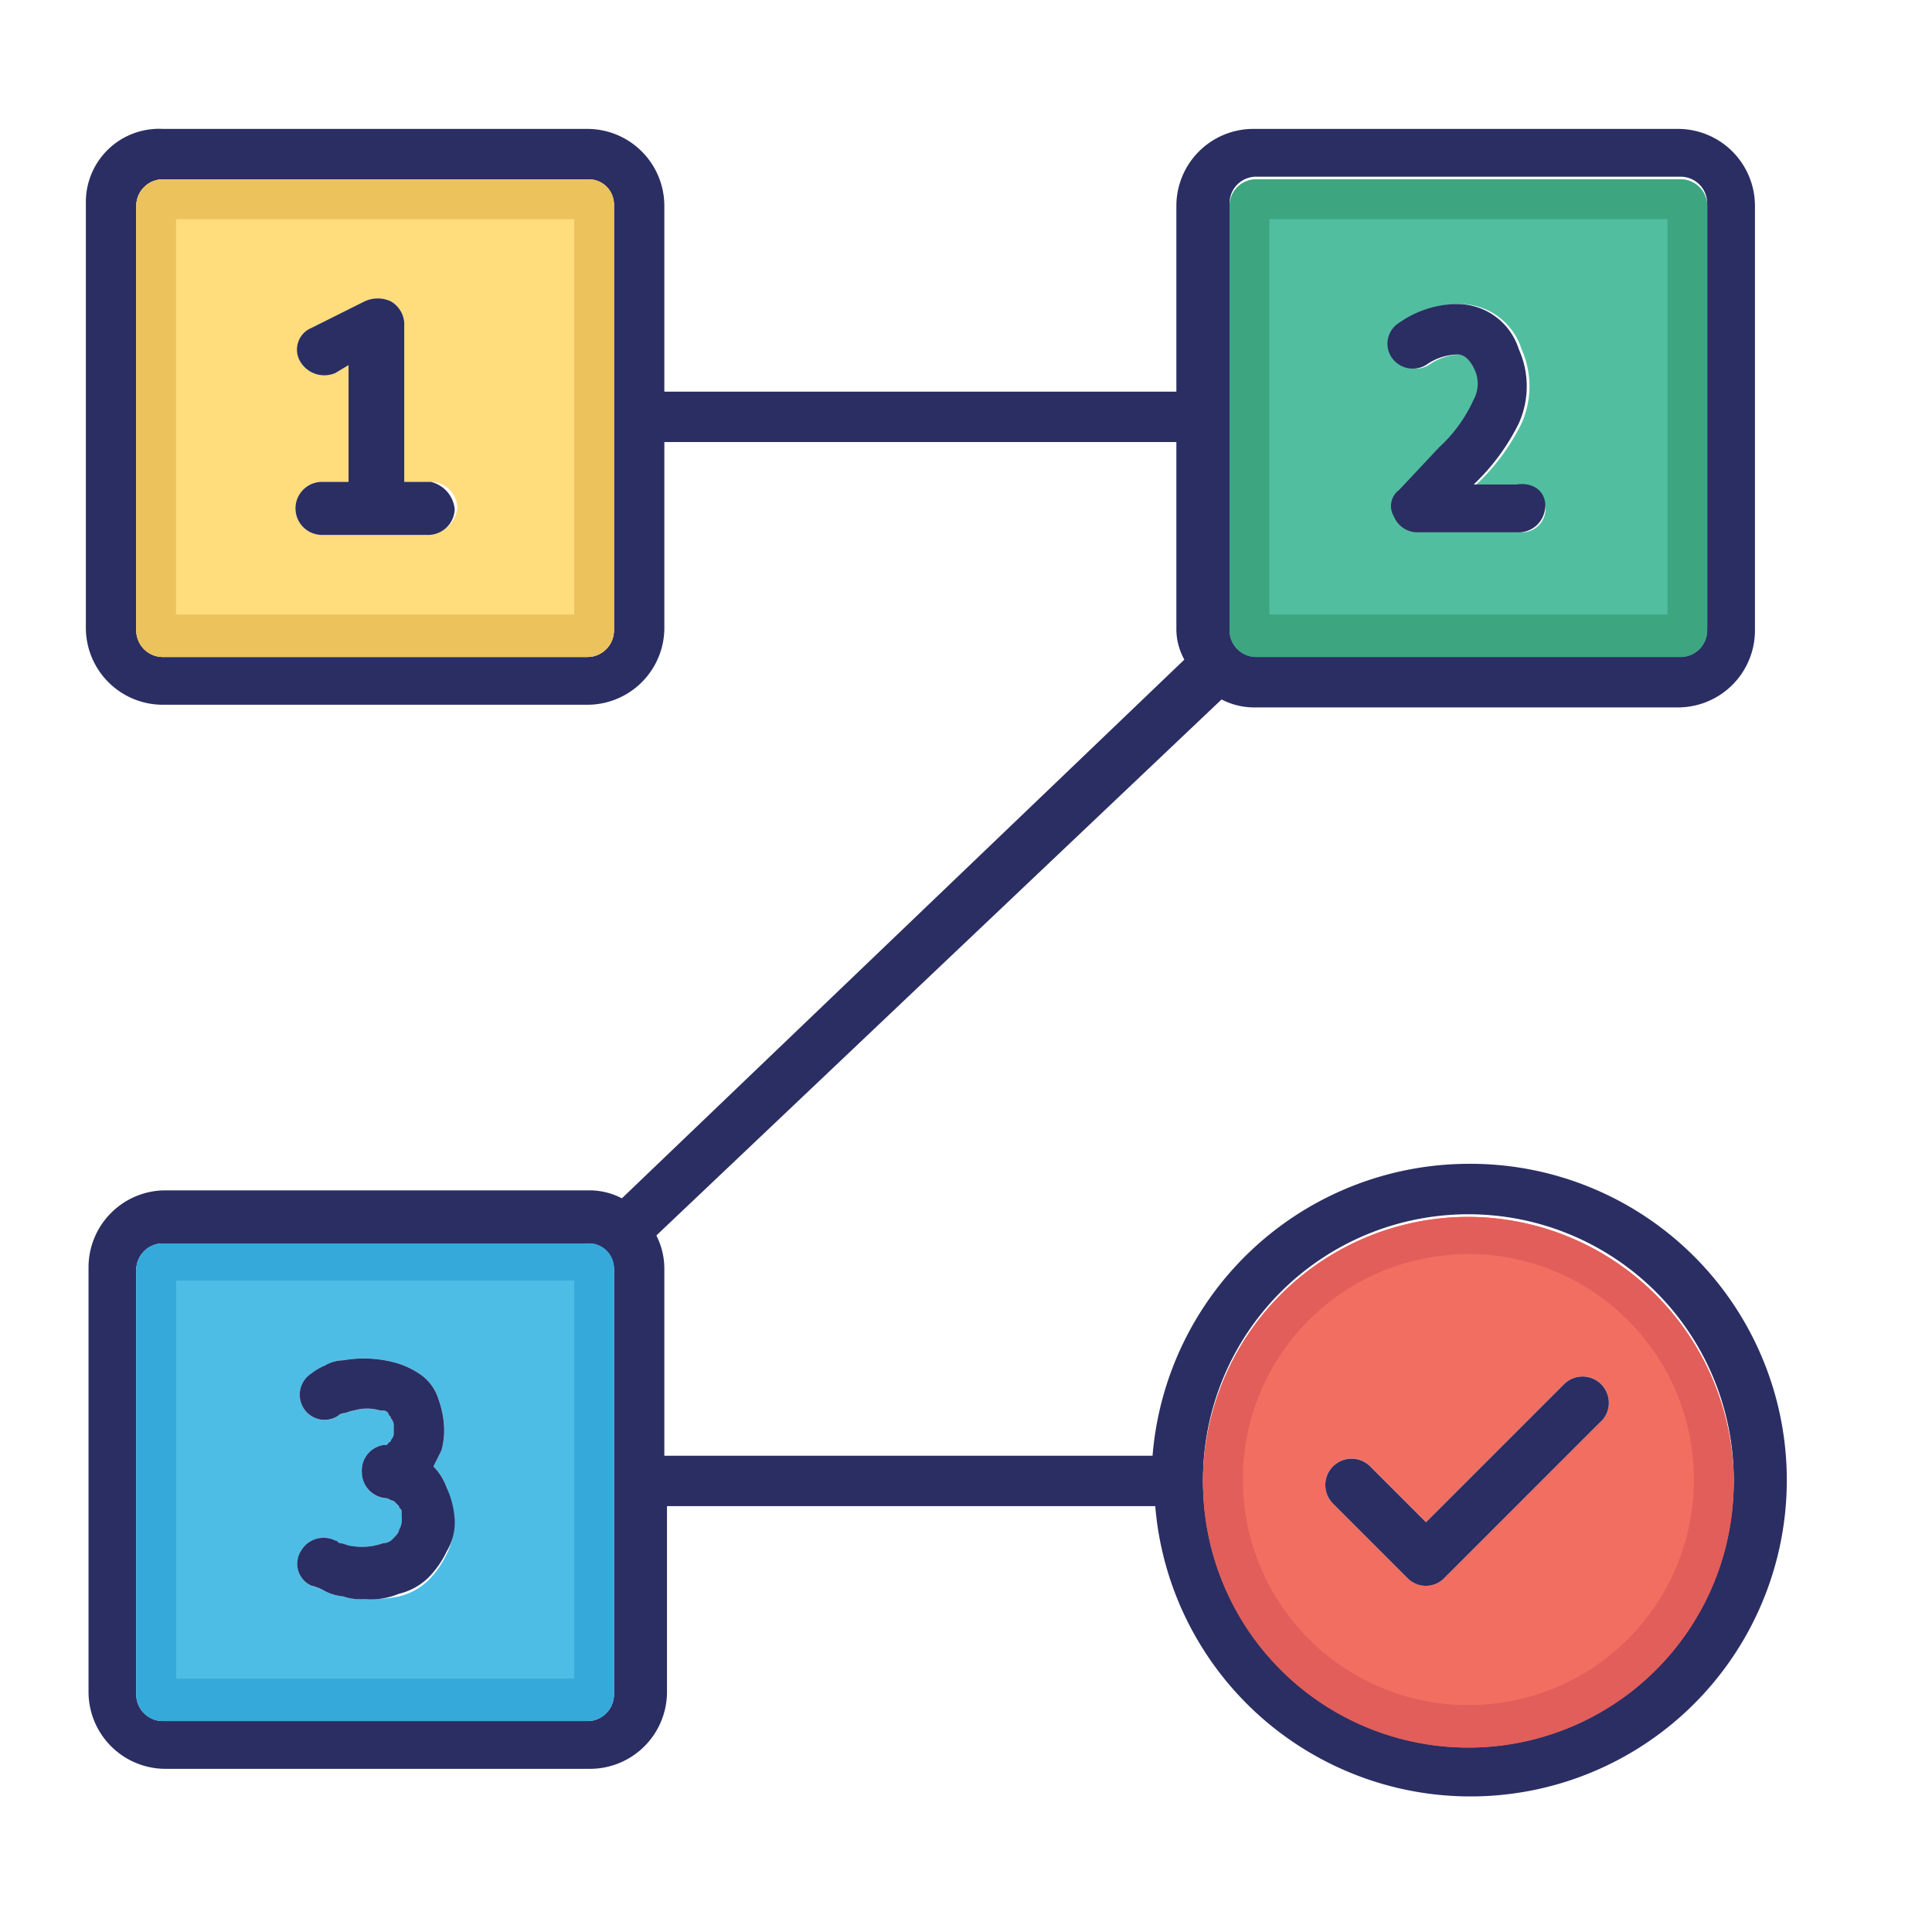 <?xml version="1.0" encoding="UTF-8"?>
<svg xmlns="http://www.w3.org/2000/svg" width="90" height="90" viewBox="0 0 90 90">
  <g id="Supply_chain_latest_1_" data-name="Supply chain latest (1)" transform="translate(4 5.405)">
    <rect id="Rectangle_2" data-name="Rectangle 2" width="90" height="90" transform="translate(-4 -5.405)" fill="none"></rect>
    <path id="Path_32" data-name="Path 32" d="M64.4,48.81a14.8,14.8,0,0,0-14.71,13.6H26.947V53.755a3.422,3.422,0,0,0-.371-1.607l26.329-24.97a3.291,3.291,0,0,0,1.483.371H74.167a3.587,3.587,0,0,0,3.585-3.585V4.186A3.587,3.587,0,0,0,74.167.6H54.389A3.587,3.587,0,0,0,50.8,4.186v8.653H26.947V4.186A3.587,3.587,0,0,0,23.363.6H3.585A3.409,3.409,0,0,0,0,4.062V23.84a3.587,3.587,0,0,0,3.585,3.585H23.363a3.587,3.587,0,0,0,3.585-3.585V15.188H50.8V23.84a2.936,2.936,0,0,0,.371,1.483L24.97,50.417a3.291,3.291,0,0,0-1.483-.371H3.708A3.587,3.587,0,0,0,.124,53.631V73.409a3.587,3.587,0,0,0,3.585,3.585H23.486a3.587,3.587,0,0,0,3.585-3.585V64.756H49.816A14.735,14.735,0,1,0,64.4,48.81ZM53.277,4.062a1.239,1.239,0,0,1,1.236-1.236H74.291a1.239,1.239,0,0,1,1.236,1.236V23.84a1.239,1.239,0,0,1-1.236,1.236H54.513a1.239,1.239,0,0,1-1.236-1.236ZM24.6,23.964A1.239,1.239,0,0,1,23.363,25.2H3.585a1.239,1.239,0,0,1-1.236-1.236V4.186A1.239,1.239,0,0,1,3.585,2.95H23.363A1.239,1.239,0,0,1,24.6,4.186Zm0,49.569a1.239,1.239,0,0,1-1.236,1.236H3.585a1.239,1.239,0,0,1-1.236-1.236V53.755a1.239,1.239,0,0,1,1.236-1.236H23.363A1.239,1.239,0,0,1,24.6,53.755Zm39.8,2.349A12.361,12.361,0,1,1,76.763,63.52,12.4,12.4,0,0,1,64.4,75.881Z" transform="translate(0 0)" fill="#2b2e63"></path>
    <path id="Path_33" data-name="Path 33" d="M64.114,2.5H44.336A1.239,1.239,0,0,0,43.1,3.736V23.514a1.239,1.239,0,0,0,1.236,1.236H64.114a1.239,1.239,0,0,0,1.236-1.236V3.736A1.239,1.239,0,0,0,64.114,2.5ZM56.7,18.94H52a1.188,1.188,0,0,1-1.113-.742.929.929,0,0,1,.247-1.236l1.854-1.978A6.8,6.8,0,0,0,54.6,12.76a1.556,1.556,0,0,0,0-1.483c-.124-.247-.371-.618-.742-.618a2.633,2.633,0,0,0-1.483.494,1.2,1.2,0,0,1-1.607-.371,1.148,1.148,0,0,1,.371-1.607,4.748,4.748,0,0,1,2.719-.865,3,3,0,0,1,2.843,2.1,4.213,4.213,0,0,1,0,3.461,10.006,10.006,0,0,1-2.1,2.843h1.978a1.239,1.239,0,0,1,1.236,1.236A1.09,1.09,0,0,1,56.7,18.94Z" transform="translate(10.177 0.45)" fill="#51bf9f"></path>
    <path id="Path_34" data-name="Path 34" d="M22.914,42.6H3.136A1.239,1.239,0,0,0,1.9,43.836V63.614A1.239,1.239,0,0,0,3.136,64.85H22.914a1.239,1.239,0,0,0,1.236-1.236V43.836A1.168,1.168,0,0,0,22.914,42.6ZM16.363,57.063A4.44,4.44,0,0,1,15.5,58.3a2.947,2.947,0,0,1-1.36.742,6.53,6.53,0,0,1-1.607.124,2.41,2.41,0,0,1-.989-.124,2.292,2.292,0,0,1-.865-.247,2.088,2.088,0,0,0-.618-.247,1.116,1.116,0,0,1-.494-1.607,1.216,1.216,0,0,1,1.607-.494c.124,0,.124.124.247.124s.371.124.494.124a2.918,2.918,0,0,0,1.483-.124.642.642,0,0,0,.494-.247c.124-.124.247-.247.247-.371a.926.926,0,0,0,.124-.618v-.247c0-.124-.124-.124-.124-.247l-.247-.247c-.124,0-.247-.124-.371-.124a1.22,1.22,0,0,1-1.113-1.236,1.2,1.2,0,0,1,.989-1.236c.124,0,.247,0,.247-.124a.121.121,0,0,0,.124-.124.432.432,0,0,0,.124-.247v-.371a.454.454,0,0,0-.124-.371c0-.124-.124-.124-.124-.247-.124-.124-.124-.124-.371-.124a2.107,2.107,0,0,0-1.236,0c-.124,0-.371.124-.494.124a.432.432,0,0,0-.247.124,1.148,1.148,0,0,1-1.607-.371,1.177,1.177,0,0,1,.371-1.607,2.7,2.7,0,0,1,.618-.371,1.787,1.787,0,0,1,.865-.247,5.584,5.584,0,0,1,2.472.124,3.867,3.867,0,0,1,1.236.618,2.223,2.223,0,0,1,.742,1.113,4.392,4.392,0,0,1,.247,1.236,3.422,3.422,0,0,1-.124,1.113l-.371.742a2.692,2.692,0,0,1,.618.989,3.657,3.657,0,0,1,.247,1.236,2.835,2.835,0,0,1-.247,1.854Z" transform="translate(0.449 9.918)" fill="#4ebde5"></path>
    <path id="Path_35" data-name="Path 35" d="M54.461,41.6A12.361,12.361,0,1,0,66.822,53.961,12.4,12.4,0,0,0,54.461,41.6Zm6.181,9.518-7.293,7.293a1.195,1.195,0,0,1-1.731,0L48.157,54.95a1.224,1.224,0,0,1,1.731-1.731l2.6,2.6,6.428-6.428a1.224,1.224,0,1,1,1.731,1.731Z" transform="translate(9.941 9.682)" fill="#f26e61"></path>
    <path id="Path_36" data-name="Path 36" d="M22.914,2.5H3.136A1.239,1.239,0,0,0,1.9,3.736V23.514A1.239,1.239,0,0,0,3.136,24.75H22.914a1.239,1.239,0,0,0,1.236-1.236V3.736A1.168,1.168,0,0,0,22.914,2.5ZM15.5,19.064H10.553a1.236,1.236,0,1,1,0-2.472h1.236V11.153l-.618.371a1.3,1.3,0,0,1-1.607-.494,1.091,1.091,0,0,1,.494-1.607l2.472-1.236a1.443,1.443,0,0,1,1.236,0,1.261,1.261,0,0,1,.618.989v7.417h1.236a1.239,1.239,0,0,1,1.236,1.236,1.439,1.439,0,0,1-1.36,1.236Z" transform="translate(0.449 0.45)" fill="#ffdc7c"></path>
    <path id="Path_37" data-name="Path 37" d="M64.114,2.5H44.336A1.239,1.239,0,0,0,43.1,3.736V23.514a1.239,1.239,0,0,0,1.236,1.236H64.114a1.239,1.239,0,0,0,1.236-1.236V3.736A1.239,1.239,0,0,0,64.114,2.5ZM63.5,22.772H44.954V4.354H63.5Z" transform="translate(10.177 0.45)" fill="#3da580"></path>
    <path id="Path_38" data-name="Path 38" d="M22.914,42.6H3.136A1.239,1.239,0,0,0,1.9,43.836V63.614A1.239,1.239,0,0,0,3.136,64.85H22.914a1.239,1.239,0,0,0,1.236-1.236V43.836A1.168,1.168,0,0,0,22.914,42.6ZM22.3,62.872H3.754V44.331H22.3Z" transform="translate(0.449 9.918)" fill="#36a9db"></path>
    <path id="Path_39" data-name="Path 39" d="M54.461,41.6A12.361,12.361,0,1,0,66.822,53.961,12.4,12.4,0,0,0,54.461,41.6Zm0,22.745A10.507,10.507,0,1,1,64.968,53.838,10.5,10.5,0,0,1,54.461,64.345Z" transform="translate(9.941 9.682)" fill="#e15e5a"></path>
    <path id="Path_40" data-name="Path 40" d="M22.914,2.5H3.136A1.239,1.239,0,0,0,1.9,3.736V23.514A1.239,1.239,0,0,0,3.136,24.75H22.914a1.239,1.239,0,0,0,1.236-1.236V3.736A1.168,1.168,0,0,0,22.914,2.5ZM22.3,22.772H3.754V4.354H22.3Z" transform="translate(0.449 0.45)" fill="#ecc25d"></path>
    <path id="Path_41" data-name="Path 41" d="M15.317,16.769a1.239,1.239,0,0,1-1.236,1.236H9.136a1.236,1.236,0,0,1,0-2.472h1.236V10.094l-.618.371A1.3,1.3,0,0,1,8.147,9.97a1.091,1.091,0,0,1,.494-1.607l2.472-1.236a1.443,1.443,0,0,1,1.236,0,1.261,1.261,0,0,1,.618.989v7.417H14.2a1.451,1.451,0,0,1,1.113,1.236Zm0,47.1a2.636,2.636,0,0,1-.371,1.483,4.439,4.439,0,0,1-.865,1.236,2.947,2.947,0,0,1-1.36.742,3.393,3.393,0,0,1-1.607.247,2.41,2.41,0,0,1-.989-.124A2.292,2.292,0,0,1,9.26,67.2a2.088,2.088,0,0,0-.618-.247,1.116,1.116,0,0,1-.494-1.607,1.216,1.216,0,0,1,1.607-.494c.124,0,.124.124.247.124s.371.124.494.124a2.918,2.918,0,0,0,1.483-.124.642.642,0,0,0,.494-.247c.124-.124.247-.247.247-.371a.926.926,0,0,0,.124-.618v-.247c0-.124-.124-.124-.124-.247L12.474,63c-.124,0-.247-.124-.371-.124A1.22,1.22,0,0,1,10.99,61.64a1.2,1.2,0,0,1,.989-1.236c.124,0,.247,0,.247-.124a.121.121,0,0,0,.124-.124.432.432,0,0,0,.124-.247v-.371a.454.454,0,0,0-.124-.371c0-.124-.124-.124-.124-.247-.124-.124-.124-.124-.371-.124a2.107,2.107,0,0,0-1.236,0c-.124,0-.371.124-.494.124a.432.432,0,0,0-.247.124,1.148,1.148,0,0,1-1.607-.371,1.177,1.177,0,0,1,.371-1.607A2.7,2.7,0,0,1,9.26,56.7a1.787,1.787,0,0,1,.865-.247,5.584,5.584,0,0,1,2.472.124,3.867,3.867,0,0,1,1.236.618,2.223,2.223,0,0,1,.742,1.113,4.392,4.392,0,0,1,.247,1.236,3.422,3.422,0,0,1-.124,1.113l-.371.742a2.692,2.692,0,0,1,.618.989,4.274,4.274,0,0,1,.371,1.483Zm50.8-47.22a1.239,1.239,0,0,1-1.236,1.236h-4.7a1.188,1.188,0,0,1-1.113-.742.929.929,0,0,1,.247-1.236l1.854-1.978A6.8,6.8,0,0,0,62.784,11.7a1.556,1.556,0,0,0,0-1.483c-.124-.247-.371-.618-.742-.618a2.633,2.633,0,0,0-1.483.494,1.2,1.2,0,0,1-1.607-.371,1.148,1.148,0,0,1,.371-1.607,4.748,4.748,0,0,1,2.719-.865,3,3,0,0,1,2.843,2.1,4.213,4.213,0,0,1,0,3.461,10.006,10.006,0,0,1-2.1,2.843h1.978c.865-.124,1.36.371,1.36.989Zm2.6,42.646-7.293,7.293a1.195,1.195,0,0,1-1.731,0l-3.461-3.461a1.224,1.224,0,0,1,1.731-1.731l2.6,2.6,6.428-6.428a1.224,1.224,0,0,1,1.731,1.731Z" transform="translate(1.865 1.509)" fill="#2b2e63"></path>
  </g>
</svg>
